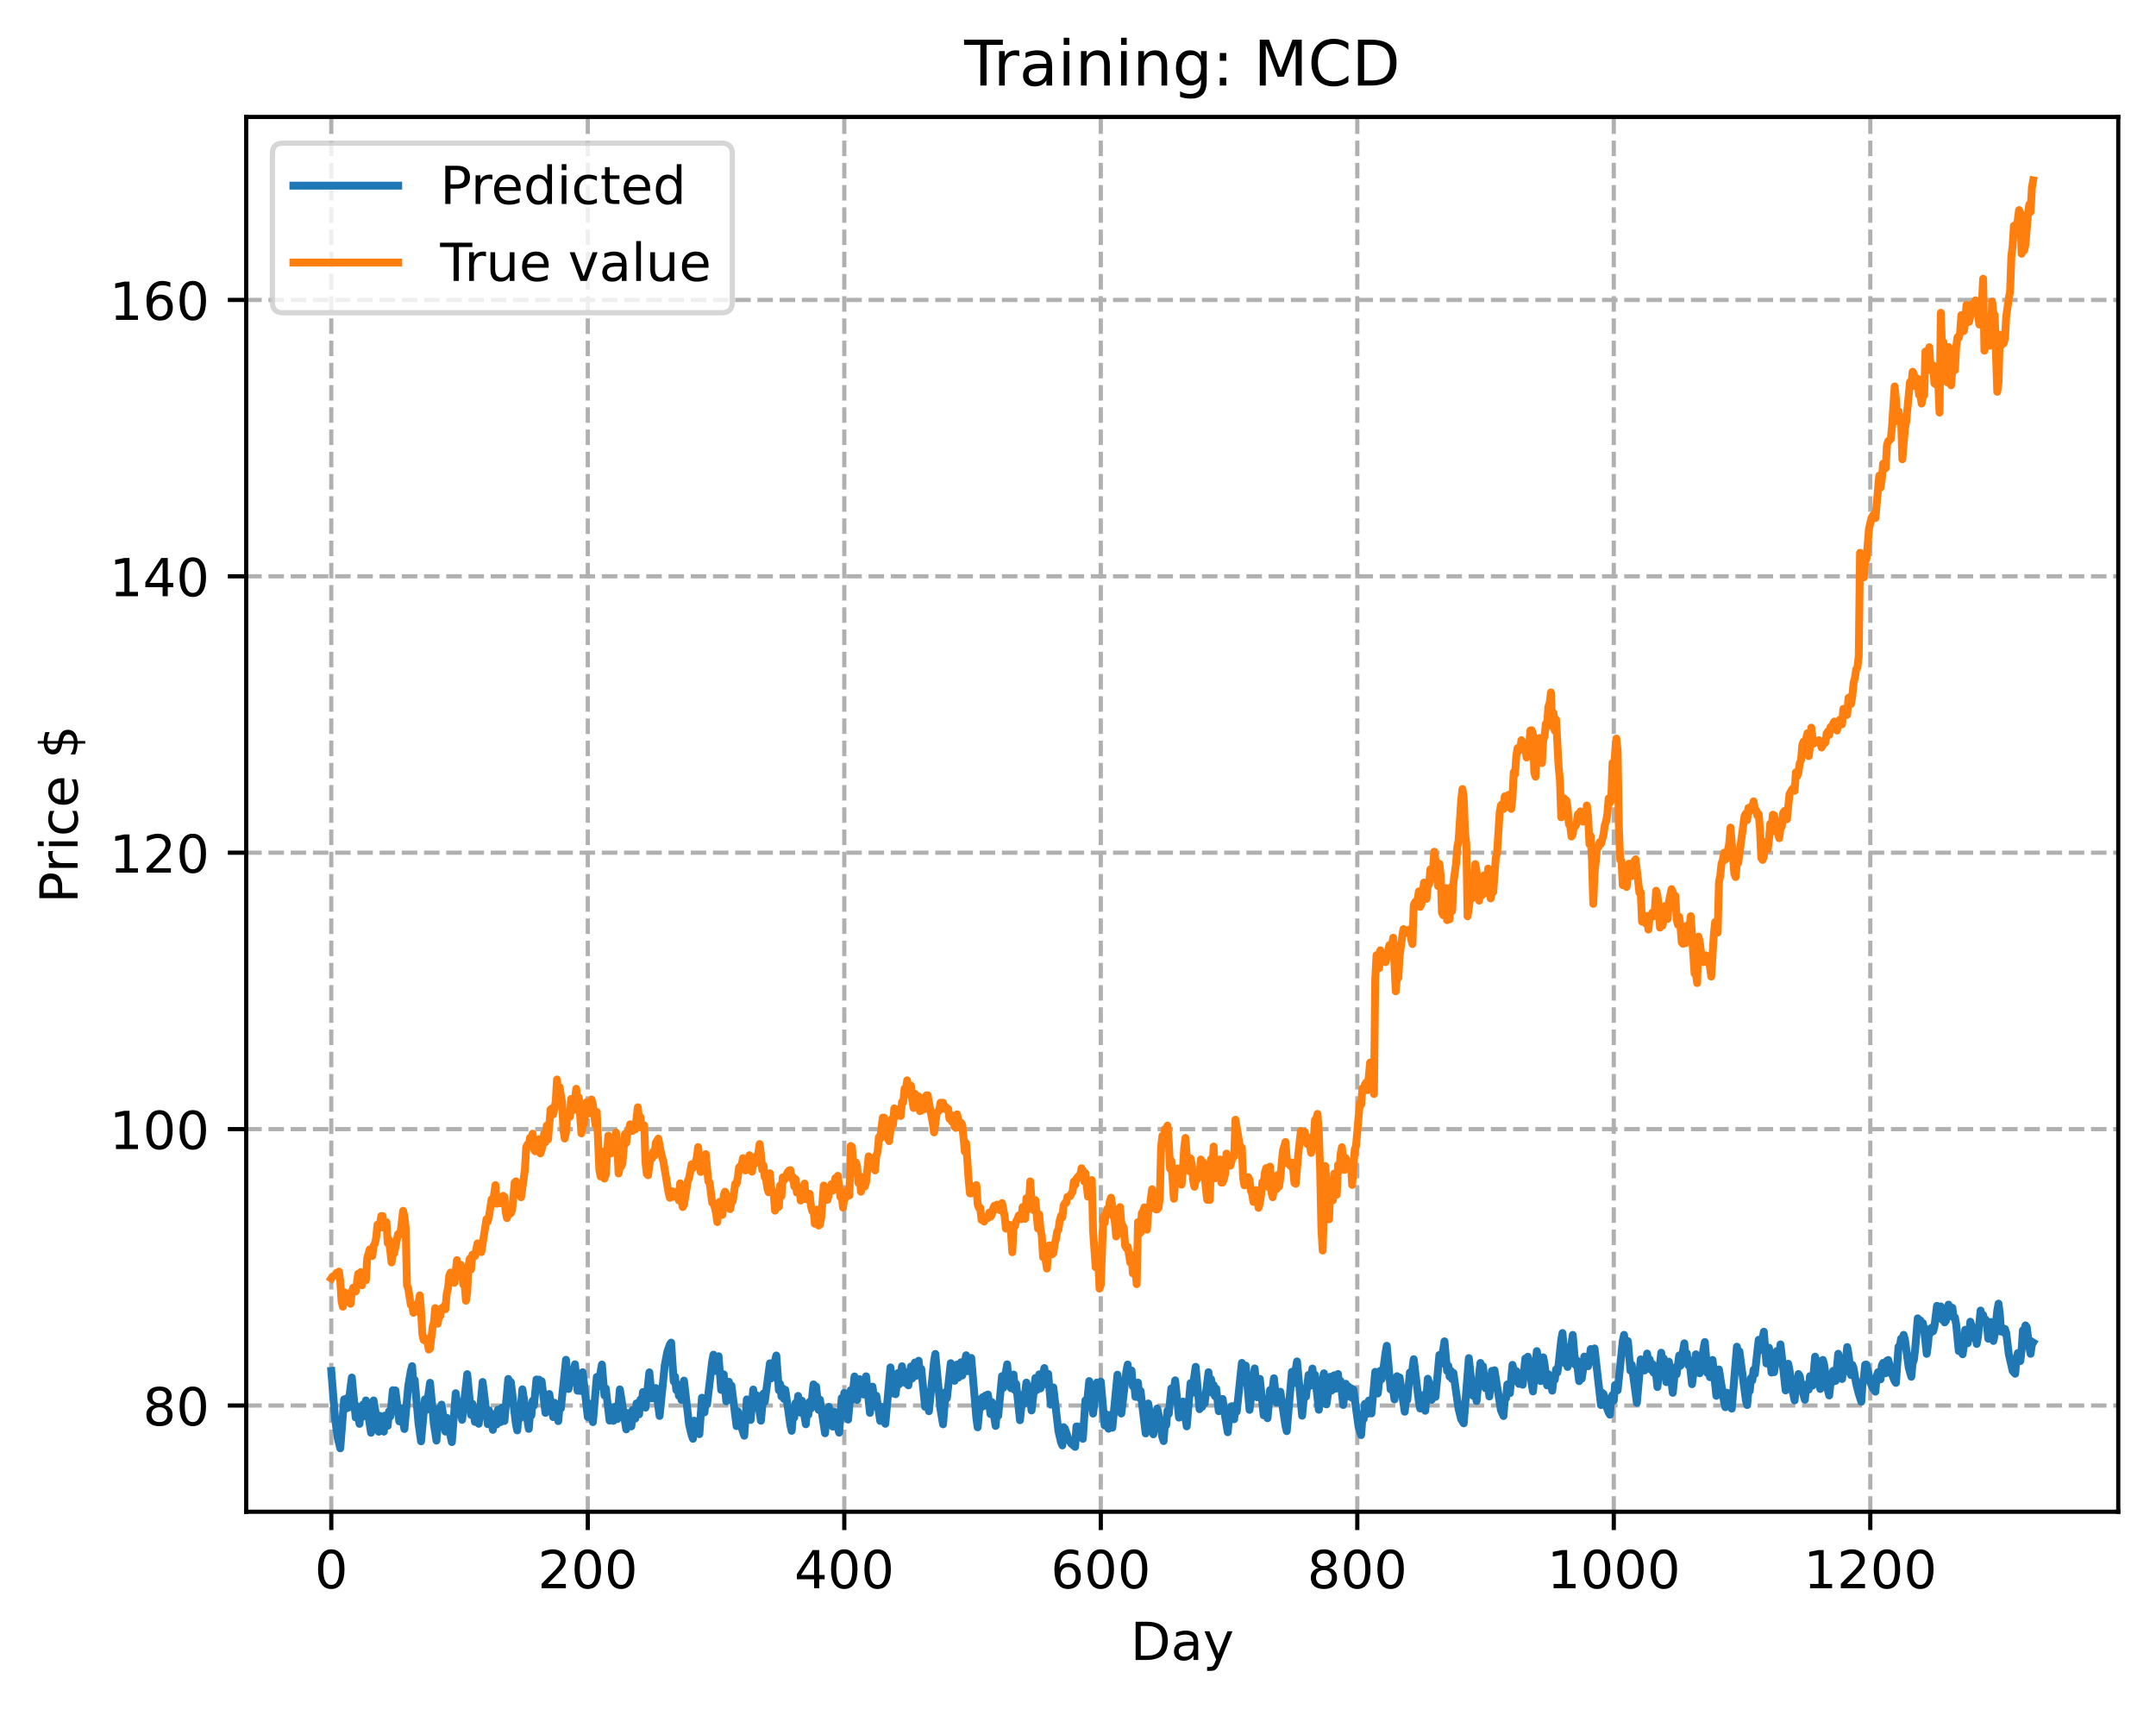 <?xml version="1.0" encoding="utf-8" standalone="no"?>
<!DOCTYPE svg PUBLIC "-//W3C//DTD SVG 1.1//EN"
  "http://www.w3.org/Graphics/SVG/1.1/DTD/svg11.dtd">
<!-- Created with matplotlib (https://matplotlib.org/) -->
<svg height="325.986pt" version="1.1" viewBox="0 0 411.286 325.986" width="411.286pt" xmlns="http://www.w3.org/2000/svg" xmlns:xlink="http://www.w3.org/1999/xlink">
 <defs>
  <style type="text/css">
*{stroke-linecap:butt;stroke-linejoin:round;}
  </style>
 </defs>
 <g id="figure_1">
  <g id="patch_1">
   <path d="M 0 325.986 
L 411.286 325.986 
L 411.286 0 
L 0 0 
z
" style="fill:#ffffff;"/>
  </g>
  <g id="axes_1">
   <g id="patch_2">
    <path d="M 46.966 288.43 
L 404.086 288.43 
L 404.086 22.318 
L 46.966 22.318 
z
" style="fill:#ffffff;"/>
   </g>
   <g id="matplotlib.axis_1">
    <g id="xtick_1">
     <g id="line2d_1">
      <path clip-path="url(#p3a032d214a)" d="M 63.198 288.43 
L 63.198 22.318 
" style="fill:none;stroke:#b0b0b0;stroke-dasharray:2.96,1.28;stroke-dashoffset:0;stroke-width:0.8;"/>
     </g>
     <g id="line2d_2">
      <defs>
       <path d="M 0 0 
L 0 3.5 
" id="m0e0769ba44" style="stroke:#000000;stroke-width:0.8;"/>
      </defs>
      <g>
       <use style="stroke:#000000;stroke-width:0.8;" x="63.198" xlink:href="#m0e0769ba44" y="288.43"/>
      </g>
     </g>
     <g id="text_1">
      <!-- 0 -->
      <defs>
       <path d="M 31.781 66.406 
Q 24.172 66.406 20.328 58.906 
Q 16.5 51.422 16.5 36.375 
Q 16.5 21.391 20.328 13.891 
Q 24.172 6.391 31.781 6.391 
Q 39.453 6.391 43.281 13.891 
Q 47.125 21.391 47.125 36.375 
Q 47.125 51.422 43.281 58.906 
Q 39.453 66.406 31.781 66.406 
z
M 31.781 74.219 
Q 44.047 74.219 50.516 64.516 
Q 56.984 54.828 56.984 36.375 
Q 56.984 17.969 50.516 8.266 
Q 44.047 -1.422 31.781 -1.422 
Q 19.531 -1.422 13.062 8.266 
Q 6.594 17.969 6.594 36.375 
Q 6.594 54.828 13.062 64.516 
Q 19.531 74.219 31.781 74.219 
z
" id="DejaVuSans-48"/>
      </defs>
      <g transform="translate(60.017 303.029)scale(0.1 -0.1)">
       <use xlink:href="#DejaVuSans-48"/>
      </g>
     </g>
    </g>
    <g id="xtick_2">
     <g id="line2d_3">
      <path clip-path="url(#p3a032d214a)" d="M 112.129 288.43 
L 112.129 22.318 
" style="fill:none;stroke:#b0b0b0;stroke-dasharray:2.96,1.28;stroke-dashoffset:0;stroke-width:0.8;"/>
     </g>
     <g id="line2d_4">
      <g>
       <use style="stroke:#000000;stroke-width:0.8;" x="112.129" xlink:href="#m0e0769ba44" y="288.43"/>
      </g>
     </g>
     <g id="text_2">
      <!-- 200 -->
      <defs>
       <path d="M 19.188 8.297 
L 53.609 8.297 
L 53.609 0 
L 7.328 0 
L 7.328 8.297 
Q 12.938 14.109 22.625 23.891 
Q 32.328 33.688 34.812 36.531 
Q 39.547 41.844 41.422 45.531 
Q 43.312 49.219 43.312 52.781 
Q 43.312 58.594 39.234 62.25 
Q 35.156 65.922 28.609 65.922 
Q 23.969 65.922 18.812 64.312 
Q 13.672 62.703 7.812 59.422 
L 7.812 69.391 
Q 13.766 71.781 18.938 73 
Q 24.125 74.219 28.422 74.219 
Q 39.75 74.219 46.484 68.547 
Q 53.219 62.891 53.219 53.422 
Q 53.219 48.922 51.531 44.891 
Q 49.859 40.875 45.406 35.406 
Q 44.188 33.984 37.641 27.219 
Q 31.109 20.453 19.188 8.297 
z
" id="DejaVuSans-50"/>
      </defs>
      <g transform="translate(102.585 303.029)scale(0.1 -0.1)">
       <use xlink:href="#DejaVuSans-50"/>
       <use x="63.623" xlink:href="#DejaVuSans-48"/>
       <use x="127.246" xlink:href="#DejaVuSans-48"/>
      </g>
     </g>
    </g>
    <g id="xtick_3">
     <g id="line2d_5">
      <path clip-path="url(#p3a032d214a)" d="M 161.06 288.43 
L 161.06 22.318 
" style="fill:none;stroke:#b0b0b0;stroke-dasharray:2.96,1.28;stroke-dashoffset:0;stroke-width:0.8;"/>
     </g>
     <g id="line2d_6">
      <g>
       <use style="stroke:#000000;stroke-width:0.8;" x="161.06" xlink:href="#m0e0769ba44" y="288.43"/>
      </g>
     </g>
     <g id="text_3">
      <!-- 400 -->
      <defs>
       <path d="M 37.797 64.312 
L 12.891 25.391 
L 37.797 25.391 
z
M 35.203 72.906 
L 47.609 72.906 
L 47.609 25.391 
L 58.016 25.391 
L 58.016 17.188 
L 47.609 17.188 
L 47.609 0 
L 37.797 0 
L 37.797 17.188 
L 4.891 17.188 
L 4.891 26.703 
z
" id="DejaVuSans-52"/>
      </defs>
      <g transform="translate(151.516 303.029)scale(0.1 -0.1)">
       <use xlink:href="#DejaVuSans-52"/>
       <use x="63.623" xlink:href="#DejaVuSans-48"/>
       <use x="127.246" xlink:href="#DejaVuSans-48"/>
      </g>
     </g>
    </g>
    <g id="xtick_4">
     <g id="line2d_7">
      <path clip-path="url(#p3a032d214a)" d="M 209.99 288.43 
L 209.99 22.318 
" style="fill:none;stroke:#b0b0b0;stroke-dasharray:2.96,1.28;stroke-dashoffset:0;stroke-width:0.8;"/>
     </g>
     <g id="line2d_8">
      <g>
       <use style="stroke:#000000;stroke-width:0.8;" x="209.99" xlink:href="#m0e0769ba44" y="288.43"/>
      </g>
     </g>
     <g id="text_4">
      <!-- 600 -->
      <defs>
       <path d="M 33.016 40.375 
Q 26.375 40.375 22.484 35.828 
Q 18.609 31.297 18.609 23.391 
Q 18.609 15.531 22.484 10.953 
Q 26.375 6.391 33.016 6.391 
Q 39.656 6.391 43.531 10.953 
Q 47.406 15.531 47.406 23.391 
Q 47.406 31.297 43.531 35.828 
Q 39.656 40.375 33.016 40.375 
z
M 52.594 71.297 
L 52.594 62.312 
Q 48.875 64.062 45.094 64.984 
Q 41.312 65.922 37.594 65.922 
Q 27.828 65.922 22.672 59.328 
Q 17.531 52.734 16.797 39.406 
Q 19.672 43.656 24.016 45.922 
Q 28.375 48.188 33.594 48.188 
Q 44.578 48.188 50.953 41.516 
Q 57.328 34.859 57.328 23.391 
Q 57.328 12.156 50.688 5.359 
Q 44.047 -1.422 33.016 -1.422 
Q 20.359 -1.422 13.672 8.266 
Q 6.984 17.969 6.984 36.375 
Q 6.984 53.656 15.188 63.938 
Q 23.391 74.219 37.203 74.219 
Q 40.922 74.219 44.703 73.484 
Q 48.484 72.75 52.594 71.297 
z
" id="DejaVuSans-54"/>
      </defs>
      <g transform="translate(200.446 303.029)scale(0.1 -0.1)">
       <use xlink:href="#DejaVuSans-54"/>
       <use x="63.623" xlink:href="#DejaVuSans-48"/>
       <use x="127.246" xlink:href="#DejaVuSans-48"/>
      </g>
     </g>
    </g>
    <g id="xtick_5">
     <g id="line2d_9">
      <path clip-path="url(#p3a032d214a)" d="M 258.921 288.43 
L 258.921 22.318 
" style="fill:none;stroke:#b0b0b0;stroke-dasharray:2.96,1.28;stroke-dashoffset:0;stroke-width:0.8;"/>
     </g>
     <g id="line2d_10">
      <g>
       <use style="stroke:#000000;stroke-width:0.8;" x="258.921" xlink:href="#m0e0769ba44" y="288.43"/>
      </g>
     </g>
     <g id="text_5">
      <!-- 800 -->
      <defs>
       <path d="M 31.781 34.625 
Q 24.75 34.625 20.719 30.859 
Q 16.703 27.094 16.703 20.516 
Q 16.703 13.922 20.719 10.156 
Q 24.75 6.391 31.781 6.391 
Q 38.812 6.391 42.859 10.172 
Q 46.922 13.969 46.922 20.516 
Q 46.922 27.094 42.891 30.859 
Q 38.875 34.625 31.781 34.625 
z
M 21.922 38.812 
Q 15.578 40.375 12.031 44.719 
Q 8.5 49.078 8.5 55.328 
Q 8.5 64.062 14.719 69.141 
Q 20.953 74.219 31.781 74.219 
Q 42.672 74.219 48.875 69.141 
Q 55.078 64.062 55.078 55.328 
Q 55.078 49.078 51.531 44.719 
Q 48 40.375 41.703 38.812 
Q 48.828 37.156 52.797 32.312 
Q 56.781 27.484 56.781 20.516 
Q 56.781 9.906 50.312 4.234 
Q 43.844 -1.422 31.781 -1.422 
Q 19.734 -1.422 13.25 4.234 
Q 6.781 9.906 6.781 20.516 
Q 6.781 27.484 10.781 32.312 
Q 14.797 37.156 21.922 38.812 
z
M 18.312 54.391 
Q 18.312 48.734 21.844 45.562 
Q 25.391 42.391 31.781 42.391 
Q 38.141 42.391 41.719 45.562 
Q 45.312 48.734 45.312 54.391 
Q 45.312 60.062 41.719 63.234 
Q 38.141 66.406 31.781 66.406 
Q 25.391 66.406 21.844 63.234 
Q 18.312 60.062 18.312 54.391 
z
" id="DejaVuSans-56"/>
      </defs>
      <g transform="translate(249.377 303.029)scale(0.1 -0.1)">
       <use xlink:href="#DejaVuSans-56"/>
       <use x="63.623" xlink:href="#DejaVuSans-48"/>
       <use x="127.246" xlink:href="#DejaVuSans-48"/>
      </g>
     </g>
    </g>
    <g id="xtick_6">
     <g id="line2d_11">
      <path clip-path="url(#p3a032d214a)" d="M 307.851 288.43 
L 307.851 22.318 
" style="fill:none;stroke:#b0b0b0;stroke-dasharray:2.96,1.28;stroke-dashoffset:0;stroke-width:0.8;"/>
     </g>
     <g id="line2d_12">
      <g>
       <use style="stroke:#000000;stroke-width:0.8;" x="307.851" xlink:href="#m0e0769ba44" y="288.43"/>
      </g>
     </g>
     <g id="text_6">
      <!-- 1000 -->
      <defs>
       <path d="M 12.406 8.297 
L 28.516 8.297 
L 28.516 63.922 
L 10.984 60.406 
L 10.984 69.391 
L 28.422 72.906 
L 38.281 72.906 
L 38.281 8.297 
L 54.391 8.297 
L 54.391 0 
L 12.406 0 
z
" id="DejaVuSans-49"/>
      </defs>
      <g transform="translate(295.126 303.029)scale(0.1 -0.1)">
       <use xlink:href="#DejaVuSans-49"/>
       <use x="63.623" xlink:href="#DejaVuSans-48"/>
       <use x="127.246" xlink:href="#DejaVuSans-48"/>
       <use x="190.869" xlink:href="#DejaVuSans-48"/>
      </g>
     </g>
    </g>
    <g id="xtick_7">
     <g id="line2d_13">
      <path clip-path="url(#p3a032d214a)" d="M 356.782 288.43 
L 356.782 22.318 
" style="fill:none;stroke:#b0b0b0;stroke-dasharray:2.96,1.28;stroke-dashoffset:0;stroke-width:0.8;"/>
     </g>
     <g id="line2d_14">
      <g>
       <use style="stroke:#000000;stroke-width:0.8;" x="356.782" xlink:href="#m0e0769ba44" y="288.43"/>
      </g>
     </g>
     <g id="text_7">
      <!-- 1200 -->
      <g transform="translate(344.057 303.029)scale(0.1 -0.1)">
       <use xlink:href="#DejaVuSans-49"/>
       <use x="63.623" xlink:href="#DejaVuSans-50"/>
       <use x="127.246" xlink:href="#DejaVuSans-48"/>
       <use x="190.869" xlink:href="#DejaVuSans-48"/>
      </g>
     </g>
    </g>
    <g id="text_8">
     <!-- Day -->
     <defs>
      <path d="M 19.672 64.797 
L 19.672 8.109 
L 31.594 8.109 
Q 46.688 8.109 53.688 14.938 
Q 60.688 21.781 60.688 36.531 
Q 60.688 51.172 53.688 57.984 
Q 46.688 64.797 31.594 64.797 
z
M 9.812 72.906 
L 30.078 72.906 
Q 51.266 72.906 61.172 64.094 
Q 71.094 55.281 71.094 36.531 
Q 71.094 17.672 61.125 8.828 
Q 51.172 0 30.078 0 
L 9.812 0 
z
" id="DejaVuSans-68"/>
      <path d="M 34.281 27.484 
Q 23.391 27.484 19.188 25 
Q 14.984 22.516 14.984 16.5 
Q 14.984 11.719 18.141 8.906 
Q 21.297 6.109 26.703 6.109 
Q 34.188 6.109 38.703 11.406 
Q 43.219 16.703 43.219 25.484 
L 43.219 27.484 
z
M 52.203 31.203 
L 52.203 0 
L 43.219 0 
L 43.219 8.297 
Q 40.141 3.328 35.547 0.953 
Q 30.953 -1.422 24.312 -1.422 
Q 15.922 -1.422 10.953 3.297 
Q 6 8.016 6 15.922 
Q 6 25.141 12.172 29.828 
Q 18.359 34.516 30.609 34.516 
L 43.219 34.516 
L 43.219 35.406 
Q 43.219 41.609 39.141 45 
Q 35.062 48.391 27.688 48.391 
Q 23 48.391 18.547 47.266 
Q 14.109 46.141 10.016 43.891 
L 10.016 52.203 
Q 14.938 54.109 19.578 55.047 
Q 24.219 56 28.609 56 
Q 40.484 56 46.344 49.844 
Q 52.203 43.703 52.203 31.203 
z
" id="DejaVuSans-97"/>
      <path d="M 32.172 -5.078 
Q 28.375 -14.844 24.75 -17.812 
Q 21.141 -20.797 15.094 -20.797 
L 7.906 -20.797 
L 7.906 -13.281 
L 13.188 -13.281 
Q 16.891 -13.281 18.938 -11.516 
Q 21 -9.766 23.484 -3.219 
L 25.094 0.875 
L 2.984 54.688 
L 12.5 54.688 
L 29.594 11.922 
L 46.688 54.688 
L 56.203 54.688 
z
" id="DejaVuSans-121"/>
     </defs>
     <g transform="translate(215.652 316.707)scale(0.1 -0.1)">
      <use xlink:href="#DejaVuSans-68"/>
      <use x="77.002" xlink:href="#DejaVuSans-97"/>
      <use x="138.281" xlink:href="#DejaVuSans-121"/>
     </g>
    </g>
   </g>
   <g id="matplotlib.axis_2">
    <g id="ytick_1">
     <g id="line2d_15">
      <path clip-path="url(#p3a032d214a)" d="M 46.966 268.163 
L 404.086 268.163 
" style="fill:none;stroke:#b0b0b0;stroke-dasharray:2.96,1.28;stroke-dashoffset:0;stroke-width:0.8;"/>
     </g>
     <g id="line2d_16">
      <defs>
       <path d="M 0 0 
L -3.5 0 
" id="mc1dfa912b1" style="stroke:#000000;stroke-width:0.8;"/>
      </defs>
      <g>
       <use style="stroke:#000000;stroke-width:0.8;" x="46.966" xlink:href="#mc1dfa912b1" y="268.163"/>
      </g>
     </g>
     <g id="text_9">
      <!-- 80 -->
      <g transform="translate(27.241 271.962)scale(0.1 -0.1)">
       <use xlink:href="#DejaVuSans-56"/>
       <use x="63.623" xlink:href="#DejaVuSans-48"/>
      </g>
     </g>
    </g>
    <g id="ytick_2">
     <g id="line2d_17">
      <path clip-path="url(#p3a032d214a)" d="M 46.966 215.428 
L 404.086 215.428 
" style="fill:none;stroke:#b0b0b0;stroke-dasharray:2.96,1.28;stroke-dashoffset:0;stroke-width:0.8;"/>
     </g>
     <g id="line2d_18">
      <g>
       <use style="stroke:#000000;stroke-width:0.8;" x="46.966" xlink:href="#mc1dfa912b1" y="215.428"/>
      </g>
     </g>
     <g id="text_10">
      <!-- 100 -->
      <g transform="translate(20.878 219.227)scale(0.1 -0.1)">
       <use xlink:href="#DejaVuSans-49"/>
       <use x="63.623" xlink:href="#DejaVuSans-48"/>
       <use x="127.246" xlink:href="#DejaVuSans-48"/>
      </g>
     </g>
    </g>
    <g id="ytick_3">
     <g id="line2d_19">
      <path clip-path="url(#p3a032d214a)" d="M 46.966 162.692 
L 404.086 162.692 
" style="fill:none;stroke:#b0b0b0;stroke-dasharray:2.96,1.28;stroke-dashoffset:0;stroke-width:0.8;"/>
     </g>
     <g id="line2d_20">
      <g>
       <use style="stroke:#000000;stroke-width:0.8;" x="46.966" xlink:href="#mc1dfa912b1" y="162.692"/>
      </g>
     </g>
     <g id="text_11">
      <!-- 120 -->
      <g transform="translate(20.878 166.492)scale(0.1 -0.1)">
       <use xlink:href="#DejaVuSans-49"/>
       <use x="63.623" xlink:href="#DejaVuSans-50"/>
       <use x="127.246" xlink:href="#DejaVuSans-48"/>
      </g>
     </g>
    </g>
    <g id="ytick_4">
     <g id="line2d_21">
      <path clip-path="url(#p3a032d214a)" d="M 46.966 109.957 
L 404.086 109.957 
" style="fill:none;stroke:#b0b0b0;stroke-dasharray:2.96,1.28;stroke-dashoffset:0;stroke-width:0.8;"/>
     </g>
     <g id="line2d_22">
      <g>
       <use style="stroke:#000000;stroke-width:0.8;" x="46.966" xlink:href="#mc1dfa912b1" y="109.957"/>
      </g>
     </g>
     <g id="text_12">
      <!-- 140 -->
      <g transform="translate(20.878 113.756)scale(0.1 -0.1)">
       <use xlink:href="#DejaVuSans-49"/>
       <use x="63.623" xlink:href="#DejaVuSans-52"/>
       <use x="127.246" xlink:href="#DejaVuSans-48"/>
      </g>
     </g>
    </g>
    <g id="ytick_5">
     <g id="line2d_23">
      <path clip-path="url(#p3a032d214a)" d="M 46.966 57.222 
L 404.086 57.222 
" style="fill:none;stroke:#b0b0b0;stroke-dasharray:2.96,1.28;stroke-dashoffset:0;stroke-width:0.8;"/>
     </g>
     <g id="line2d_24">
      <g>
       <use style="stroke:#000000;stroke-width:0.8;" x="46.966" xlink:href="#mc1dfa912b1" y="57.222"/>
      </g>
     </g>
     <g id="text_13">
      <!-- 160 -->
      <g transform="translate(20.878 61.021)scale(0.1 -0.1)">
       <use xlink:href="#DejaVuSans-49"/>
       <use x="63.623" xlink:href="#DejaVuSans-54"/>
       <use x="127.246" xlink:href="#DejaVuSans-48"/>
      </g>
     </g>
    </g>
    <g id="text_14">
     <!-- Price $ -->
     <defs>
      <path d="M 19.672 64.797 
L 19.672 37.406 
L 32.078 37.406 
Q 38.969 37.406 42.719 40.969 
Q 46.484 44.531 46.484 51.125 
Q 46.484 57.672 42.719 61.234 
Q 38.969 64.797 32.078 64.797 
z
M 9.812 72.906 
L 32.078 72.906 
Q 44.344 72.906 50.609 67.359 
Q 56.891 61.812 56.891 51.125 
Q 56.891 40.328 50.609 34.812 
Q 44.344 29.297 32.078 29.297 
L 19.672 29.297 
L 19.672 0 
L 9.812 0 
z
" id="DejaVuSans-80"/>
      <path d="M 41.109 46.297 
Q 39.594 47.172 37.812 47.578 
Q 36.031 48 33.891 48 
Q 26.266 48 22.188 43.047 
Q 18.109 38.094 18.109 28.812 
L 18.109 0 
L 9.078 0 
L 9.078 54.688 
L 18.109 54.688 
L 18.109 46.188 
Q 20.953 51.172 25.484 53.578 
Q 30.031 56 36.531 56 
Q 37.453 56 38.578 55.875 
Q 39.703 55.766 41.062 55.516 
z
" id="DejaVuSans-114"/>
      <path d="M 9.422 54.688 
L 18.406 54.688 
L 18.406 0 
L 9.422 0 
z
M 9.422 75.984 
L 18.406 75.984 
L 18.406 64.594 
L 9.422 64.594 
z
" id="DejaVuSans-105"/>
      <path d="M 48.781 52.594 
L 48.781 44.188 
Q 44.969 46.297 41.141 47.344 
Q 37.312 48.391 33.406 48.391 
Q 24.656 48.391 19.812 42.844 
Q 14.984 37.312 14.984 27.297 
Q 14.984 17.281 19.812 11.734 
Q 24.656 6.203 33.406 6.203 
Q 37.312 6.203 41.141 7.25 
Q 44.969 8.297 48.781 10.406 
L 48.781 2.094 
Q 45.016 0.344 40.984 -0.531 
Q 36.969 -1.422 32.422 -1.422 
Q 20.062 -1.422 12.781 6.344 
Q 5.516 14.109 5.516 27.297 
Q 5.516 40.672 12.859 48.328 
Q 20.219 56 33.016 56 
Q 37.156 56 41.109 55.141 
Q 45.062 54.297 48.781 52.594 
z
" id="DejaVuSans-99"/>
      <path d="M 56.203 29.594 
L 56.203 25.203 
L 14.891 25.203 
Q 15.484 15.922 20.484 11.062 
Q 25.484 6.203 34.422 6.203 
Q 39.594 6.203 44.453 7.469 
Q 49.312 8.734 54.109 11.281 
L 54.109 2.781 
Q 49.266 0.734 44.188 -0.344 
Q 39.109 -1.422 33.891 -1.422 
Q 20.797 -1.422 13.156 6.188 
Q 5.516 13.812 5.516 26.812 
Q 5.516 40.234 12.766 48.109 
Q 20.016 56 32.328 56 
Q 43.359 56 49.781 48.891 
Q 56.203 41.797 56.203 29.594 
z
M 47.219 32.234 
Q 47.125 39.594 43.094 43.984 
Q 39.062 48.391 32.422 48.391 
Q 24.906 48.391 20.391 44.141 
Q 15.875 39.891 15.188 32.172 
z
" id="DejaVuSans-101"/>
      <path id="DejaVuSans-32"/>
      <path d="M 33.797 -14.703 
L 28.906 -14.703 
L 28.859 0 
Q 23.734 0.094 18.609 1.188 
Q 13.484 2.297 8.297 4.5 
L 8.297 13.281 
Q 13.281 10.156 18.375 8.562 
Q 23.484 6.984 28.906 6.938 
L 28.906 29.203 
Q 18.109 30.953 13.203 35.156 
Q 8.297 39.359 8.297 46.688 
Q 8.297 54.641 13.625 59.219 
Q 18.953 63.812 28.906 64.5 
L 28.906 75.984 
L 33.797 75.984 
L 33.797 64.656 
Q 38.328 64.453 42.578 63.688 
Q 46.828 62.938 50.875 61.625 
L 50.875 53.078 
Q 46.828 55.125 42.547 56.25 
Q 38.281 57.375 33.797 57.562 
L 33.797 36.719 
Q 44.875 35.016 50.094 30.609 
Q 55.328 26.219 55.328 18.609 
Q 55.328 10.359 49.781 5.594 
Q 44.234 0.828 33.797 0.094 
z
M 28.906 37.594 
L 28.906 57.625 
Q 23.25 56.984 20.266 54.391 
Q 17.281 51.812 17.281 47.516 
Q 17.281 43.312 20.031 40.969 
Q 22.797 38.625 28.906 37.594 
z
M 33.797 28.219 
L 33.797 7.078 
Q 39.984 7.906 43.141 10.594 
Q 46.297 13.281 46.297 17.672 
Q 46.297 21.969 43.281 24.5 
Q 40.281 27.047 33.797 28.219 
z
" id="DejaVuSans-36"/>
     </defs>
     <g transform="translate(14.798 172.342)rotate(-90)scale(0.1 -0.1)">
      <use xlink:href="#DejaVuSans-80"/>
      <use x="58.553" xlink:href="#DejaVuSans-114"/>
      <use x="99.666" xlink:href="#DejaVuSans-105"/>
      <use x="127.449" xlink:href="#DejaVuSans-99"/>
      <use x="182.43" xlink:href="#DejaVuSans-101"/>
      <use x="243.953" xlink:href="#DejaVuSans-32"/>
      <use x="275.74" xlink:href="#DejaVuSans-36"/>
     </g>
    </g>
   </g>
   <g id="line2d_25">
    <path clip-path="url(#p3a032d214a)" d="M 63.198 261.567 
L 63.932 270.764 
L 64.422 274.327 
L 64.911 276.334 
L 65.645 266.986 
L 65.89 268.801 
L 66.134 266.79 
L 66.379 268.603 
L 67.113 262.822 
L 67.847 270.458 
L 68.091 268.283 
L 68.581 271.667 
L 68.825 269.075 
L 69.07 270.364 
L 69.315 267.916 
L 69.559 269.441 
L 69.804 267.19 
L 70.783 273.364 
L 71.272 267.194 
L 72.251 273.166 
L 72.495 270.129 
L 72.74 270.85 
L 73.229 273.145 
L 73.474 270.073 
L 73.718 270.793 
L 73.963 272.041 
L 74.208 269.265 
L 74.452 270.256 
L 74.942 265.232 
L 75.186 267.127 
L 75.431 265.279 
L 76.165 271.181 
L 76.41 268.674 
L 77.144 272.642 
L 77.878 264.42 
L 78.367 261.579 
L 78.611 260.647 
L 78.856 263.935 
L 79.101 263.28 
L 79.835 271.605 
L 80.324 275.002 
L 81.058 266.983 
L 81.303 269.019 
L 82.037 263.825 
L 82.771 271.722 
L 83.26 274.858 
L 83.749 268.736 
L 83.994 270.253 
L 84.239 267.99 
L 84.972 273.143 
L 85.217 270.486 
L 86.196 275.147 
L 86.93 265.816 
L 87.419 269.712 
L 87.664 267.452 
L 88.153 270.896 
L 89.132 262.177 
L 89.866 269.956 
L 90.11 267.813 
L 90.599 271.298 
L 90.844 268.842 
L 91.333 271.652 
L 92.067 263.674 
L 93.046 271.725 
L 93.291 269.088 
L 93.535 270.106 
L 94.025 272.808 
L 94.269 269.795 
L 94.514 270.523 
L 94.759 271.774 
L 95.003 268.948 
L 95.248 269.875 
L 95.493 271.338 
L 95.737 268.599 
L 96.227 271.118 
L 96.96 263.09 
L 97.205 265.266 
L 97.45 263.686 
L 98.428 271.785 
L 98.673 272.91 
L 98.918 269.997 
L 99.162 270.67 
L 99.652 265.07 
L 100.875 272.626 
L 101.12 269.507 
L 101.364 270.057 
L 101.609 267.262 
L 101.854 268.199 
L 102.343 263.193 
L 102.587 264.977 
L 102.832 263.235 
L 103.077 265.194 
L 103.321 263.52 
L 104.055 269.573 
L 104.3 267.119 
L 104.545 268.276 
L 104.789 265.962 
L 105.523 270.372 
L 105.768 267.633 
L 106.013 268.443 
L 106.502 271.144 
L 106.747 268.166 
L 106.991 268.736 
L 107.97 259.438 
L 108.459 265.014 
L 108.948 261.394 
L 109.193 263.663 
L 109.682 260.299 
L 110.172 265.346 
L 110.416 263.624 
L 110.661 265.383 
L 111.15 261.806 
L 112.129 270.362 
L 112.374 267.776 
L 112.618 268.692 
L 113.108 271.339 
L 113.842 262.712 
L 114.086 264.571 
L 114.82 260.349 
L 115.309 266.25 
L 115.554 264.898 
L 116.288 271.04 
L 116.533 268.535 
L 116.777 269.51 
L 117.022 271.085 
L 117.267 268.408 
L 117.511 269.311 
L 117.756 270.75 
L 118.245 265.093 
L 119.469 272.715 
L 119.713 269.598 
L 119.958 270.094 
L 120.447 272.148 
L 120.692 269.004 
L 120.936 269.489 
L 121.181 270.671 
L 121.426 267.757 
L 121.67 268.497 
L 121.915 269.854 
L 122.16 267.051 
L 122.404 267.977 
L 122.649 265.592 
L 122.894 266.798 
L 123.138 268.573 
L 123.872 261.835 
L 124.362 266.801 
L 124.606 264.978 
L 124.851 266.678 
L 125.096 264.827 
L 125.83 270.154 
L 126.808 260.497 
L 127.297 257.901 
L 127.787 256.538 
L 128.031 256.163 
L 128.521 263.569 
L 128.765 262.645 
L 129.01 265.206 
L 129.255 264.112 
L 129.499 266.316 
L 129.744 264.985 
L 129.989 267.087 
L 130.478 263.411 
L 131.457 271.818 
L 131.946 273.83 
L 132.191 274.52 
L 132.435 271.064 
L 132.68 271.298 
L 133.414 273.636 
L 133.903 266.674 
L 134.148 267.732 
L 134.392 269.48 
L 134.637 266.893 
L 134.882 267.977 
L 135.86 259.696 
L 136.105 258.465 
L 136.35 261.573 
L 136.594 260.814 
L 137.084 258.764 
L 137.573 265.194 
L 138.062 262.208 
L 138.551 267.372 
L 139.041 263.626 
L 139.285 265.813 
L 139.53 264.336 
L 140.509 272.1 
L 140.753 269.271 
L 140.998 270.081 
L 141.487 272.426 
L 141.977 273.932 
L 142.466 266.992 
L 142.711 268.017 
L 143.2 270.923 
L 143.689 265.12 
L 144.178 268.543 
L 144.423 266.245 
L 144.912 269.454 
L 145.157 271.074 
L 145.646 265.877 
L 145.891 267.433 
L 146.87 260.108 
L 147.114 262.992 
L 147.604 260.563 
L 148.093 258.621 
L 148.582 265.261 
L 148.827 264.058 
L 149.072 266.425 
L 149.316 264.895 
L 149.561 266.916 
L 149.806 265.171 
L 150.784 271.983 
L 151.029 272.996 
L 151.273 269.864 
L 151.518 270.456 
L 151.763 267.688 
L 152.007 268.732 
L 152.252 266.333 
L 152.741 269.544 
L 152.986 267.242 
L 153.72 271.74 
L 153.965 268.999 
L 154.209 269.92 
L 154.454 267.448 
L 154.699 268.75 
L 155.188 264.134 
L 155.433 266.063 
L 155.677 264.52 
L 156.166 268.999 
L 156.411 267.034 
L 157.39 273.462 
L 157.634 270.465 
L 157.879 271.11 
L 158.124 268.42 
L 158.613 270.97 
L 158.858 272.188 
L 159.102 269.316 
L 159.347 270.085 
L 159.836 272.48 
L 160.081 273.347 
L 160.57 266.724 
L 160.815 267.953 
L 161.06 265.76 
L 161.794 270.843 
L 162.283 265.248 
L 162.527 267.138 
L 163.017 262.619 
L 163.506 267.106 
L 163.995 263.142 
L 164.24 265.356 
L 164.485 264.011 
L 164.729 266.062 
L 165.219 262.589 
L 165.953 269.569 
L 166.442 264.559 
L 166.931 268.354 
L 167.176 266.29 
L 167.91 271.102 
L 168.154 268.401 
L 168.399 269.182 
L 168.888 271.653 
L 169.867 260.886 
L 170.356 265.851 
L 170.601 264.189 
L 170.846 266.011 
L 171.335 261.944 
L 171.58 264.088 
L 172.069 260.668 
L 172.314 263.079 
L 172.558 261.733 
L 172.803 263.908 
L 173.048 262.376 
L 173.292 264.319 
L 173.782 260.711 
L 174.026 262.999 
L 174.515 259.964 
L 174.76 262.501 
L 175.249 259.617 
L 175.494 262.166 
L 175.739 261.168 
L 176.473 268.414 
L 176.717 266.273 
L 177.207 269.253 
L 178.185 259.687 
L 178.43 258.323 
L 179.409 268.836 
L 179.898 271.752 
L 180.387 265.595 
L 180.632 266.792 
L 181.366 260.085 
L 181.61 262.493 
L 181.855 261.208 
L 182.1 263.452 
L 182.589 260.337 
L 182.834 262.849 
L 183.323 259.912 
L 183.568 262.436 
L 184.302 258.577 
L 184.546 261.616 
L 185.28 259.086 
L 186.259 270.591 
L 186.503 272.33 
L 186.993 266.973 
L 187.237 268.492 
L 187.482 266.558 
L 187.727 268.223 
L 187.971 266.276 
L 188.216 268.026 
L 188.461 266.06 
L 188.95 269.801 
L 189.195 267.497 
L 189.929 272.059 
L 190.173 269.233 
L 190.418 270.133 
L 191.152 262.549 
L 191.397 264.794 
L 192.13 260.302 
L 192.375 263.205 
L 192.62 262.257 
L 192.864 264.868 
L 193.354 262.256 
L 193.598 265.236 
L 193.843 264.039 
L 194.577 270.972 
L 195.066 266.1 
L 195.311 267.864 
L 195.8 263.787 
L 196.045 266.078 
L 196.29 264.506 
L 196.779 269.114 
L 197.513 262.912 
L 197.758 265.242 
L 198.247 262.212 
L 198.491 264.906 
L 199.225 261.012 
L 199.47 264.111 
L 199.715 263.324 
L 199.959 262.122 
L 200.449 267.991 
L 200.938 264.705 
L 201.917 273.079 
L 202.406 275.198 
L 202.651 275.78 
L 202.895 272.296 
L 203.14 272.553 
L 203.874 274.69 
L 204.363 275.436 
L 205.097 276.057 
L 205.342 272.159 
L 205.586 272.158 
L 206.32 274.053 
L 206.565 274.523 
L 207.054 267.174 
L 207.299 268.237 
L 207.788 263.498 
L 208.522 269.709 
L 209.256 263.781 
L 209.501 266.276 
L 209.99 263.589 
L 210.724 271.981 
L 210.969 269.817 
L 211.458 272.598 
L 211.703 269.991 
L 212.192 272.409 
L 213.171 262.279 
L 213.905 269.697 
L 214.883 261.543 
L 215.128 260.346 
L 215.373 263.41 
L 215.862 261.486 
L 216.106 264.493 
L 216.351 263.76 
L 216.596 266.509 
L 217.085 263.786 
L 217.33 266.698 
L 217.574 265.372 
L 218.553 273.492 
L 219.042 267.774 
L 220.021 273.659 
L 220.266 270.701 
L 220.51 271.378 
L 220.755 268.734 
L 221 269.795 
L 221.734 274.19 
L 221.978 274.949 
L 222.223 271.612 
L 222.467 271.933 
L 222.712 269.132 
L 222.957 269.768 
L 223.446 264.901 
L 223.691 266.755 
L 224.18 263.354 
L 224.914 270.474 
L 225.159 268.276 
L 225.403 269.653 
L 225.648 267.403 
L 226.382 272.146 
L 227.116 263.886 
L 227.361 265.809 
L 228.094 260.773 
L 228.828 268.861 
L 229.073 266.897 
L 229.318 268.429 
L 229.562 266.307 
L 229.807 267.758 
L 230.541 261.805 
L 230.786 264.354 
L 231.03 263.15 
L 231.275 265.765 
L 231.52 264.254 
L 231.764 266.396 
L 232.009 264.935 
L 232.498 269.248 
L 232.743 267.285 
L 232.988 268.748 
L 233.232 266.914 
L 233.722 270.348 
L 234.211 273.267 
L 234.455 270.339 
L 234.7 270.964 
L 234.945 268.301 
L 235.189 269.199 
L 235.434 270.782 
L 235.679 268.138 
L 235.923 269.349 
L 236.902 260.032 
L 237.147 262.623 
L 237.391 261.794 
L 237.636 260.542 
L 238.37 268.999 
L 239.349 261.087 
L 239.838 266.588 
L 240.327 263.071 
L 241.061 270.03 
L 241.306 267.75 
L 241.795 270.588 
L 242.284 265.209 
L 242.529 266.91 
L 243.018 262.957 
L 243.508 267.626 
L 243.752 265.736 
L 243.997 267.477 
L 244.242 265.54 
L 245.22 271.997 
L 245.465 273.054 
L 246.443 261.736 
L 246.688 263.953 
L 246.933 262.772 
L 247.422 259.751 
L 248.401 270.11 
L 248.89 264.921 
L 249.135 266.486 
L 249.624 262.318 
L 249.869 264.439 
L 250.358 261.109 
L 250.603 263.664 
L 250.847 262.298 
L 251.581 268.979 
L 252.315 263.191 
L 252.56 262.016 
L 253.049 267.944 
L 253.783 262.676 
L 254.028 265.316 
L 254.517 262.389 
L 254.762 264.971 
L 255.251 262.149 
L 255.496 264.84 
L 255.74 263.484 
L 256.23 268.06 
L 256.719 264.018 
L 256.964 266.003 
L 257.208 264.535 
L 257.453 266.45 
L 257.697 264.847 
L 257.942 266.713 
L 258.187 265.094 
L 259.165 272.257 
L 259.655 273.804 
L 259.899 270.536 
L 260.144 270.736 
L 260.389 267.834 
L 260.633 268.403 
L 260.878 269.741 
L 261.123 267.217 
L 261.612 269.683 
L 262.346 261.735 
L 262.835 265.872 
L 263.325 261.531 
L 263.569 263.141 
L 263.814 261.809 
L 264.303 258.139 
L 264.548 256.761 
L 265.282 265.102 
L 265.526 263.525 
L 266.016 267.007 
L 266.505 262.57 
L 266.75 264.227 
L 266.994 262.808 
L 267.973 269.356 
L 268.218 266.757 
L 268.462 267.111 
L 268.952 261.858 
L 269.196 263.073 
L 269.685 259.33 
L 270.664 267.405 
L 270.909 268.731 
L 271.153 266.182 
L 271.398 266.68 
L 271.887 269.168 
L 272.377 263.051 
L 272.621 263.783 
L 273.111 267.08 
L 273.355 264.545 
L 273.6 265.061 
L 273.845 266.527 
L 274.579 258.517 
L 274.823 260.22 
L 275.068 259.006 
L 275.557 255.92 
L 276.046 261.567 
L 276.291 260.59 
L 276.536 262.658 
L 276.78 261.542 
L 277.025 263.132 
L 277.27 261.953 
L 277.759 265.535 
L 278.248 268.836 
L 278.738 270.795 
L 279.227 271.569 
L 280.206 259.12 
L 280.94 266.267 
L 281.184 264.581 
L 281.429 265.587 
L 281.673 267.318 
L 282.163 262.319 
L 282.407 260.045 
L 282.652 261.699 
L 282.897 260.66 
L 283.386 264.882 
L 283.631 263.251 
L 283.875 264.475 
L 284.12 266.441 
L 284.609 261.55 
L 284.854 262.87 
L 285.099 261.437 
L 286.322 269.053 
L 286.811 270.168 
L 287.056 267.028 
L 287.301 266.791 
L 287.545 264.142 
L 287.79 264.35 
L 288.034 265.816 
L 288.524 260.406 
L 288.768 261.494 
L 289.013 263.464 
L 289.258 261.586 
L 289.502 262.387 
L 289.747 264.034 
L 289.992 262.047 
L 290.236 262.507 
L 290.481 264.204 
L 290.97 259.2 
L 291.215 260.172 
L 291.46 258.851 
L 291.704 260.105 
L 292.194 264.12 
L 292.438 265.485 
L 293.172 257.78 
L 293.417 259.317 
L 293.906 263.512 
L 294.151 261.697 
L 294.395 258.967 
L 294.64 260.257 
L 295.129 264.328 
L 295.374 262.192 
L 295.619 262.675 
L 296.108 265.337 
L 296.353 263.042 
L 296.597 263.24 
L 296.842 261.277 
L 297.087 261.872 
L 297.331 260.249 
L 297.821 255.682 
L 298.065 254.335 
L 298.555 260.108 
L 298.799 259.228 
L 299.044 260.815 
L 299.289 259.738 
L 300.022 254.694 
L 300.512 260.407 
L 300.756 259.508 
L 301.246 263.52 
L 301.49 261.893 
L 301.735 263.041 
L 301.98 261.386 
L 302.224 258.827 
L 302.469 260.383 
L 302.714 259.274 
L 302.958 260.665 
L 303.203 259.425 
L 303.448 257.391 
L 303.692 259.363 
L 303.937 258.757 
L 304.182 257.27 
L 305.405 268.07 
L 305.649 265.737 
L 305.894 265.941 
L 306.383 268.173 
L 306.873 269.501 
L 307.117 269.913 
L 307.362 266.594 
L 307.607 266.163 
L 307.851 267.227 
L 308.096 264.232 
L 308.341 264.162 
L 308.585 265.274 
L 309.564 255.854 
L 309.809 254.681 
L 310.053 257.349 
L 310.298 257.151 
L 310.543 255.868 
L 311.032 261.509 
L 311.277 260.381 
L 312.255 267.661 
L 312.989 259.366 
L 313.234 260.891 
L 313.478 259.698 
L 313.723 261.478 
L 313.968 260.264 
L 314.212 258.242 
L 314.457 260.349 
L 314.702 259.362 
L 314.946 261.349 
L 315.191 260.218 
L 315.436 261.911 
L 315.68 260.627 
L 315.925 262.208 
L 316.17 264.643 
L 316.904 258.095 
L 317.148 260.318 
L 317.393 259.191 
L 317.882 263.716 
L 318.127 262.197 
L 318.371 259.806 
L 319.105 265.746 
L 319.595 260.852 
L 319.839 262.213 
L 320.329 258.614 
L 320.573 260.578 
L 321.063 257.707 
L 321.307 256.295 
L 321.552 258.938 
L 321.797 258.216 
L 322.041 260.469 
L 322.286 259.499 
L 322.775 264.098 
L 323.509 258.395 
L 323.754 260.624 
L 323.998 259.775 
L 324.243 262.017 
L 324.488 260.772 
L 324.977 257.28 
L 325.222 256.048 
L 325.711 261.978 
L 325.956 260.875 
L 326.2 262.767 
L 326.445 261.474 
L 326.69 259.465 
L 327.424 266.323 
L 327.913 261.281 
L 328.892 267.457 
L 329.136 268.487 
L 329.381 265.704 
L 329.625 265.86 
L 330.115 267.971 
L 330.359 268.766 
L 331.338 256.937 
L 331.583 258.943 
L 331.827 257.832 
L 333.051 267.167 
L 333.295 268.07 
L 333.54 265.294 
L 333.785 265.397 
L 334.029 262.898 
L 334.274 263.379 
L 334.519 261.339 
L 334.763 262.16 
L 335.252 257.728 
L 335.497 255.624 
L 335.742 257.621 
L 335.986 256.788 
L 336.476 254.079 
L 336.965 260.145 
L 337.21 259.039 
L 337.454 257.131 
L 337.944 261.882 
L 338.188 260.364 
L 338.433 261.806 
L 338.678 260.192 
L 338.922 257.792 
L 339.167 259.47 
L 339.412 258.461 
L 339.656 256.5 
L 340.635 265.282 
L 341.124 260.195 
L 341.369 261.412 
L 341.858 264.919 
L 342.347 267.188 
L 342.592 264.44 
L 342.837 264.603 
L 343.081 262.152 
L 343.326 262.536 
L 343.815 265.325 
L 344.305 267.075 
L 344.549 264.226 
L 344.794 264.097 
L 345.039 265.127 
L 345.283 262.559 
L 345.528 262.839 
L 345.773 264.37 
L 346.262 258.833 
L 346.507 259.778 
L 347.24 265.008 
L 347.73 259.46 
L 347.974 260.339 
L 348.708 265.335 
L 348.953 266.254 
L 349.198 263.806 
L 349.442 263.794 
L 349.687 261.557 
L 349.932 261.931 
L 350.176 263.463 
L 350.666 258.287 
L 350.91 259.346 
L 351.4 263.109 
L 351.644 261.087 
L 351.889 261.764 
L 352.378 257.004 
L 352.623 258.311 
L 353.112 262.361 
L 353.357 260.41 
L 353.601 261.078 
L 354.091 264.033 
L 354.58 265.905 
L 355.069 267.445 
L 355.314 263.871 
L 355.559 262.868 
L 355.803 260.37 
L 356.048 260.357 
L 356.782 263.741 
L 357.271 264.88 
L 357.761 265.521 
L 358.005 262.527 
L 358.25 261.812 
L 358.739 263.188 
L 358.984 260.508 
L 359.228 260.028 
L 359.718 262.015 
L 359.962 259.608 
L 360.207 259.48 
L 360.941 262.221 
L 361.43 263.506 
L 361.675 263.846 
L 362.164 256.95 
L 362.409 256.945 
L 362.654 255.407 
L 362.898 255.776 
L 363.143 254.682 
L 363.388 255.583 
L 364.122 260.985 
L 364.611 262.68 
L 364.856 260.095 
L 365.1 259.456 
L 365.345 257.392 
L 365.834 251.528 
L 366.079 252.544 
L 366.323 251.914 
L 366.568 253.093 
L 366.813 252.429 
L 367.057 253.686 
L 367.547 258.31 
L 367.791 256.514 
L 368.036 253.587 
L 368.281 254.325 
L 368.525 253.283 
L 368.77 254.001 
L 369.015 253.107 
L 369.504 249.14 
L 369.749 250.871 
L 369.993 250.77 
L 370.238 249.258 
L 370.483 251.786 
L 370.727 250.88 
L 370.972 252.313 
L 371.216 251.999 
L 371.706 248.906 
L 371.95 251.076 
L 372.195 250.953 
L 372.44 249.512 
L 372.684 251.394 
L 372.929 251.35 
L 373.174 252.74 
L 373.663 257.779 
L 373.908 256.456 
L 374.152 256.619 
L 374.397 258.384 
L 374.642 256.741 
L 374.886 253.711 
L 375.131 254.221 
L 375.376 256.279 
L 375.62 254.865 
L 375.865 252.172 
L 376.11 252.975 
L 376.354 255.222 
L 376.599 254.1 
L 376.844 254.509 
L 377.088 256.421 
L 377.333 255.013 
L 377.822 250.039 
L 378.067 251.345 
L 378.311 250.881 
L 378.556 252.068 
L 378.801 251.788 
L 379.045 252.889 
L 379.29 255.42 
L 379.535 254.783 
L 379.779 252.223 
L 380.024 253.29 
L 380.269 255.847 
L 380.513 254.653 
L 381.003 250.068 
L 381.247 248.727 
L 381.492 250.666 
L 381.737 254.055 
L 381.981 253.327 
L 382.226 254.221 
L 382.471 253.549 
L 382.715 254.331 
L 383.204 258.339 
L 383.938 261.565 
L 384.428 262.103 
L 384.672 259.318 
L 384.917 258.158 
L 385.406 259.678 
L 385.651 257.539 
L 385.896 253.802 
L 386.14 254.061 
L 386.385 252.873 
L 386.63 253.217 
L 387.119 257.027 
L 387.364 258.303 
L 387.608 256.542 
L 387.853 256.143 
L 387.853 256.143 
" style="fill:none;stroke:#1f77b4;stroke-linecap:square;stroke-width:1.5;"/>
   </g>
   <g id="line2d_26">
    <path clip-path="url(#p3a032d214a)" d="M 63.198 243.931 
L 63.443 243.562 
L 63.932 243.298 
L 64.177 242.876 
L 64.422 242.876 
L 64.666 242.613 
L 64.911 244.406 
L 65.156 248.308 
L 65.4 249.31 
L 65.645 246.541 
L 65.89 247.332 
L 66.134 246.752 
L 66.623 248.493 
L 66.868 248.756 
L 67.113 246.621 
L 67.357 245.698 
L 67.602 245.619 
L 67.847 246.41 
L 68.336 243.008 
L 68.581 244.063 
L 68.825 242.718 
L 69.07 245.223 
L 69.315 243.14 
L 69.559 244.3 
L 69.804 244.274 
L 70.049 240.029 
L 70.538 238.367 
L 70.783 238.631 
L 71.027 239.633 
L 71.272 237.656 
L 71.517 237.313 
L 71.761 236.153 
L 72.006 233.674 
L 72.251 234.333 
L 72.495 233.489 
L 72.74 232.013 
L 72.984 232.013 
L 73.229 234.254 
L 73.474 233.358 
L 73.718 233.173 
L 73.963 237.181 
L 74.208 236.548 
L 74.697 240.872 
L 74.942 239.079 
L 75.186 239.158 
L 75.92 235.467 
L 76.165 235.572 
L 76.41 235.177 
L 76.899 231.011 
L 77.144 232.092 
L 77.388 234.254 
L 77.633 245.17 
L 77.878 245.882 
L 78.367 248.967 
L 78.611 248.835 
L 78.856 250.47 
L 79.101 250.233 
L 79.345 250.233 
L 79.59 250.075 
L 80.079 247.148 
L 80.324 250.075 
L 80.569 254.636 
L 80.813 255.665 
L 81.058 255.295 
L 81.303 255.928 
L 81.547 255.981 
L 81.792 257.484 
L 82.037 257.299 
L 82.526 253.186 
L 82.771 252.316 
L 83.015 249.574 
L 83.26 251.709 
L 83.505 252.553 
L 83.749 250.971 
L 83.994 251.05 
L 84.239 249.6 
L 84.483 249.547 
L 84.728 249.178 
L 84.972 249.785 
L 85.217 246.831 
L 85.462 245.803 
L 85.706 243.351 
L 85.951 242.797 
L 86.196 243.615 
L 86.44 243.984 
L 86.685 244.748 
L 87.174 240.424 
L 87.419 242.56 
L 87.664 241.69 
L 87.908 241.321 
L 88.398 245.118 
L 88.642 245.17 
L 88.887 248.176 
L 89.132 246.515 
L 89.376 241.479 
L 89.621 240.134 
L 89.866 242.191 
L 90.11 239.396 
L 90.355 239.317 
L 90.599 239.659 
L 91.089 237.234 
L 91.333 237.761 
L 91.578 237.814 
L 91.823 238.895 
L 92.801 232.619 
L 93.046 233.068 
L 93.291 231.986 
L 93.78 228.822 
L 94.025 229.482 
L 94.514 226.107 
L 94.759 229.666 
L 95.003 228.849 
L 95.248 228.427 
L 95.493 229.587 
L 95.982 228.163 
L 96.227 228.348 
L 96.471 231.248 
L 96.716 232.408 
L 96.96 231.512 
L 97.205 231.644 
L 97.45 231.486 
L 97.694 230.879 
L 98.184 225.606 
L 98.428 225.395 
L 98.673 226.687 
L 98.918 226.238 
L 99.162 226.818 
L 99.407 228.427 
L 100.141 223.101 
L 100.386 218.829 
L 100.63 218.354 
L 100.875 218.697 
L 101.12 217.062 
L 101.364 217.247 
L 101.609 216.298 
L 101.854 219.198 
L 102.098 219.646 
L 102.343 218.671 
L 102.587 219.304 
L 102.832 217.352 
L 103.077 220.068 
L 103.321 219.383 
L 103.566 218.328 
L 103.811 216.245 
L 104.055 217.933 
L 104.3 214.742 
L 104.545 217.405 
L 105.034 211.683 
L 105.279 211.473 
L 105.523 212.633 
L 106.013 210.18 
L 106.257 205.962 
L 106.502 209.759 
L 106.747 207.412 
L 107.236 210.391 
L 107.481 215.639 
L 107.725 217.221 
L 107.97 216.06 
L 108.215 212.738 
L 108.704 213.081 
L 108.948 209.68 
L 109.193 209.785 
L 109.438 211.789 
L 109.927 207.728 
L 110.172 209.97 
L 110.416 209.389 
L 110.906 216.245 
L 111.15 214.9 
L 111.395 214.426 
L 111.884 210.286 
L 112.129 212.474 
L 112.374 211.367 
L 112.618 211.367 
L 112.863 209.785 
L 113.108 210.84 
L 113.597 214.663 
L 113.842 212.158 
L 114.331 223.153 
L 114.575 224.472 
L 114.82 220.807 
L 115.065 219.726 
L 115.309 224.867 
L 115.554 224.182 
L 116.043 216.667 
L 116.288 220.095 
L 116.533 220.068 
L 116.777 218.381 
L 117.022 219.594 
L 117.267 218.75 
L 117.511 216.087 
L 117.756 218.565 
L 118.001 223.892 
L 118.245 222.731 
L 118.49 222.573 
L 118.735 221.967 
L 119.224 216.351 
L 119.469 218.064 
L 119.713 215.902 
L 119.958 215.612 
L 120.203 214.505 
L 120.447 215.797 
L 120.692 215.744 
L 120.936 215.454 
L 121.181 215.48 
L 121.67 211.262 
L 121.915 213.45 
L 122.16 213.107 
L 122.404 215.164 
L 122.894 214.716 
L 123.138 221.809 
L 123.383 223.971 
L 123.628 224.234 
L 124.117 220.622 
L 124.362 221.044 
L 124.606 219.726 
L 124.851 220.49 
L 125.096 218.064 
L 125.585 217.247 
L 126.074 219.831 
L 126.563 221.703 
L 127.542 227.583 
L 127.787 228.532 
L 128.031 227.346 
L 128.276 227.293 
L 128.521 228.321 
L 128.765 227.399 
L 129.01 228.269 
L 129.255 227.794 
L 129.499 229.033 
L 129.744 225.764 
L 129.989 228.981 
L 130.233 230.299 
L 130.478 229.877 
L 131.212 225.289 
L 131.457 224.788 
L 131.946 222.125 
L 132.191 222.863 
L 132.435 222.415 
L 132.924 220.912 
L 133.169 218.855 
L 133.658 223.602 
L 134.148 221.281 
L 134.392 221.703 
L 134.637 220.2 
L 135.126 225.421 
L 135.371 225.632 
L 135.86 229.482 
L 136.105 229.402 
L 136.594 231.406 
L 136.839 233.173 
L 137.084 230.088 
L 137.328 229.297 
L 137.573 229.35 
L 137.818 231.776 
L 138.062 228.031 
L 138.307 227.372 
L 138.551 228.084 
L 138.796 229.693 
L 139.041 228.295 
L 139.285 230.694 
L 139.53 229.455 
L 139.775 229.192 
L 140.264 225.843 
L 140.509 225.896 
L 140.753 224.604 
L 140.998 222.705 
L 141.487 222.257 
L 141.732 220.965 
L 141.977 222.811 
L 142.221 223.312 
L 142.466 223.101 
L 142.955 220.411 
L 143.445 223.549 
L 143.689 221.624 
L 143.934 220.754 
L 144.178 221.914 
L 144.423 221.492 
L 144.912 218.275 
L 145.157 220.174 
L 145.402 223.18 
L 145.646 222.362 
L 145.891 224.63 
L 146.136 224.973 
L 146.38 226.739 
L 146.625 227.478 
L 146.87 223.865 
L 147.114 226.713 
L 147.604 227.926 
L 147.848 230.985 
L 148.093 230.088 
L 148.338 227.425 
L 148.582 230.246 
L 148.827 226.159 
L 149.072 228.242 
L 149.316 224.63 
L 149.561 225.184 
L 150.295 223.575 
L 150.539 223.312 
L 150.784 223.259 
L 151.029 224.894 
L 151.273 224.551 
L 151.518 226.37 
L 151.763 224.973 
L 152.007 227.53 
L 152.252 227.399 
L 152.497 226.502 
L 152.741 229.06 
L 153.475 225.816 
L 153.72 228.796 
L 153.965 228.401 
L 154.209 228.928 
L 154.454 227.768 
L 154.699 230.114 
L 154.943 231.064 
L 155.188 230.774 
L 155.433 233.489 
L 155.922 230.8 
L 156.166 233.832 
L 156.411 233.648 
L 156.656 232.356 
L 157.145 226.186 
L 157.39 228.981 
L 157.634 227.715 
L 157.879 228.901 
L 158.368 226.555 
L 158.613 225.922 
L 158.858 227.161 
L 159.102 226.634 
L 159.347 224.788 
L 159.592 224.656 
L 159.836 224.34 
L 160.326 228.401 
L 160.57 228.216 
L 160.815 230.404 
L 161.06 228.664 
L 161.304 228.559 
L 161.549 227.082 
L 161.794 227.293 
L 162.038 228.084 
L 162.283 218.644 
L 162.527 218.829 
L 162.772 222.362 
L 163.017 221.809 
L 163.261 221.756 
L 163.506 222.521 
L 163.751 225.711 
L 163.995 224.393 
L 164.24 227.372 
L 164.485 225.5 
L 164.729 226.212 
L 164.974 226.397 
L 165.219 225.553 
L 165.708 220.622 
L 165.953 220.965 
L 166.197 221.782 
L 166.442 221.598 
L 166.687 221.044 
L 166.931 223.312 
L 167.176 220.49 
L 167.421 219.778 
L 167.665 216.931 
L 167.91 217.3 
L 168.399 213.239 
L 168.644 213.239 
L 169.378 217.221 
L 169.622 217.722 
L 170.112 213.503 
L 170.356 214.61 
L 170.601 211.473 
L 170.846 211.789 
L 171.09 212.896 
L 171.335 211.657 
L 171.824 212.923 
L 172.069 210.26 
L 172.314 210.286 
L 172.558 207.702 
L 172.803 207.887 
L 173.048 206.12 
L 173.537 208.836 
L 173.782 207.148 
L 174.026 209.917 
L 174.271 211.393 
L 174.515 208.678 
L 174.76 208.968 
L 175.005 210.154 
L 175.249 209.205 
L 175.494 212 
L 175.739 211.894 
L 175.983 211.657 
L 176.228 210.075 
L 176.473 211.604 
L 176.717 208.994 
L 176.962 208.968 
L 177.941 214.32 
L 178.185 216.06 
L 178.675 212.527 
L 178.919 212.079 
L 179.164 211.868 
L 179.409 210.391 
L 179.898 210.391 
L 180.142 211.552 
L 180.387 211.182 
L 180.876 211.578 
L 181.121 213.476 
L 181.366 212.791 
L 181.61 214.03 
L 181.855 212.844 
L 182.1 214.979 
L 182.344 215.19 
L 182.589 212.606 
L 182.834 213.898 
L 183.078 214.452 
L 183.323 214.188 
L 183.568 214.637 
L 184.057 219.726 
L 184.302 218.091 
L 184.791 225.263 
L 185.036 227.689 
L 185.28 227.689 
L 185.525 226.713 
L 186.259 226.107 
L 186.503 229.772 
L 186.748 230.457 
L 186.993 230.431 
L 187.237 232.751 
L 187.482 232.646 
L 187.727 233.068 
L 187.971 232.435 
L 188.216 232.487 
L 188.461 232.408 
L 188.705 231.354 
L 188.95 232.145 
L 189.195 231.802 
L 189.439 230.589 
L 189.684 230.062 
L 189.929 230.747 
L 190.173 229.851 
L 190.418 230.062 
L 190.663 230.088 
L 190.907 230.958 
L 191.152 229.534 
L 191.641 231.986 
L 191.886 234.412 
L 192.13 233.516 
L 192.375 233.859 
L 192.62 233.7 
L 192.864 235.203 
L 193.109 238.921 
L 193.354 233.885 
L 193.598 233.99 
L 193.843 232.988 
L 194.088 232.646 
L 194.332 231.907 
L 194.577 232.487 
L 194.822 232.619 
L 195.066 230.299 
L 195.556 232.54 
L 195.8 228.611 
L 196.045 230.826 
L 196.29 229.402 
L 196.534 225.395 
L 196.779 229.112 
L 197.024 230.747 
L 197.268 230.932 
L 197.513 228.981 
L 198.002 234.386 
L 198.247 231.696 
L 198.491 234.623 
L 198.736 235.731 
L 198.981 239.87 
L 199.225 238.895 
L 199.715 242.033 
L 199.959 239.053 
L 200.204 237.603 
L 200.449 239.132 
L 200.693 239.317 
L 200.938 239.106 
L 201.183 237.392 
L 201.427 236.495 
L 201.672 234.94 
L 201.917 234.597 
L 202.161 232.883 
L 202.406 231.96 
L 202.651 232.277 
L 202.895 230.009 
L 203.14 229.561 
L 203.385 229.508 
L 203.629 228.348 
L 204.118 228.242 
L 204.608 227.346 
L 204.852 225.421 
L 205.097 226.054 
L 205.342 224.894 
L 205.831 224.287 
L 206.076 224.182 
L 206.32 222.89 
L 206.565 223.338 
L 206.81 225.395 
L 207.054 223.839 
L 207.544 228.321 
L 207.788 227.293 
L 208.033 226.871 
L 208.278 225.157 
L 208.522 234.913 
L 209.012 241.795 
L 209.256 239.238 
L 209.501 240.16 
L 209.746 245.856 
L 209.99 245.17 
L 210.479 232.118 
L 210.724 233.305 
L 210.969 231.538 
L 211.213 230.668 
L 211.458 231.696 
L 211.703 229.192 
L 211.947 228.506 
L 212.437 232.039 
L 212.681 233.199 
L 212.926 235.915 
L 213.171 235.467 
L 213.415 231.222 
L 213.66 230.299 
L 213.905 233.331 
L 214.394 234.333 
L 214.639 237.735 
L 214.883 238.157 
L 215.128 237.866 
L 215.617 240.899 
L 215.862 239.449 
L 216.106 242.955 
L 216.351 240.029 
L 216.84 245.012 
L 217.085 233.173 
L 217.33 235.362 
L 217.574 235.177 
L 217.819 231.459 
L 218.064 231.116 
L 218.308 230.352 
L 218.553 231.275 
L 218.798 234.623 
L 219.042 231.195 
L 219.287 230.694 
L 219.776 226.898 
L 220.021 230.325 
L 220.266 229.719 
L 220.51 230.747 
L 220.755 230.747 
L 221 230.431 
L 221.244 228.664 
L 221.489 218.961 
L 221.734 216.72 
L 221.978 218.328 
L 222.223 215.428 
L 222.467 216.113 
L 222.712 214.768 
L 222.957 217.774 
L 223.201 222.995 
L 223.446 221.466 
L 223.935 228.717 
L 224.18 225.315 
L 224.425 225.052 
L 224.669 222.942 
L 224.914 225.526 
L 225.159 223.338 
L 225.403 226.027 
L 225.648 223.206 
L 225.893 219.066 
L 226.137 217.115 
L 226.382 220.332 
L 226.871 223.443 
L 227.116 221.018 
L 227.361 222.178 
L 227.605 225.21 
L 227.85 226.423 
L 228.094 225.236 
L 228.339 225.052 
L 228.584 223.733 
L 228.828 224.524 
L 229.073 221.229 
L 229.318 222.178 
L 229.562 221.809 
L 230.052 226.95 
L 230.296 228.928 
L 230.541 225.5 
L 230.786 228.954 
L 231.03 221.123 
L 231.275 223.338 
L 231.52 218.75 
L 231.764 224.815 
L 232.009 223.786 
L 232.254 223.285 
L 232.498 224.524 
L 232.743 221.229 
L 232.988 225.632 
L 233.232 225.632 
L 233.477 224.946 
L 233.722 223.918 
L 233.966 220.095 
L 234.211 221.993 
L 234.455 220.833 
L 234.7 222.415 
L 235.189 220.596 
L 235.434 220.648 
L 235.679 213.635 
L 236.657 219.488 
L 236.902 218.961 
L 237.147 224.709 
L 237.391 226.159 
L 237.636 225.395 
L 237.881 225.21 
L 238.125 224.604 
L 238.37 225.157 
L 238.615 227.188 
L 238.859 227.768 
L 239.104 229.323 
L 239.349 227.82 
L 239.593 227.056 
L 240.082 230.457 
L 240.327 229.587 
L 240.572 228.031 
L 240.816 225.526 
L 241.061 225.764 
L 241.306 223.681 
L 241.55 222.863 
L 241.795 224.287 
L 242.04 226.528 
L 242.284 222.573 
L 242.529 227.451 
L 242.774 228.427 
L 243.263 225.526 
L 243.508 226.898 
L 243.752 224.182 
L 243.997 226.397 
L 244.242 224.683 
L 244.731 219.567 
L 245.22 217.88 
L 245.465 221.07 
L 245.709 222.02 
L 245.954 222.046 
L 246.199 222.494 
L 246.443 221.809 
L 246.688 223.101 
L 246.933 225.711 
L 247.177 225.869 
L 247.667 220.147 
L 248.156 215.797 
L 248.645 217.695 
L 248.89 215.955 
L 249.379 218.275 
L 249.624 217.036 
L 250.113 219.963 
L 250.358 217.089 
L 250.603 217.352 
L 250.847 213.687 
L 251.092 213.424 
L 251.337 212.527 
L 251.581 216.06 
L 251.826 222.995 
L 252.07 234.228 
L 252.315 238.605 
L 252.804 222.468 
L 253.294 228.559 
L 253.538 232.646 
L 253.783 225.869 
L 254.028 225.948 
L 254.272 229.007 
L 254.517 223.918 
L 254.762 227.478 
L 255.006 227.952 
L 255.251 222.257 
L 255.496 223.417 
L 255.74 220.2 
L 255.985 218.882 
L 256.474 223.206 
L 256.719 220.965 
L 256.964 222.811 
L 257.208 222.336 
L 257.453 222.573 
L 257.697 221.782 
L 257.942 226.08 
L 258.431 219.304 
L 258.676 218.644 
L 259.41 210.418 
L 259.655 210.761 
L 259.899 207.649 
L 260.144 208.15 
L 260.389 206.885 
L 260.633 206.515 
L 260.878 207.992 
L 261.367 202.718 
L 261.612 203.589 
L 261.857 205.302 
L 262.101 208.73 
L 262.346 186.766 
L 262.591 182.231 
L 263.08 184.736 
L 263.325 181.308 
L 264.058 183.496 
L 264.303 183.576 
L 264.792 181.545 
L 265.037 180.332 
L 265.282 181.334 
L 265.526 180.57 
L 265.771 178.909 
L 266.26 189.139 
L 266.505 186.265 
L 266.75 186.582 
L 266.994 182.389 
L 267.484 178.75 
L 267.728 177.274 
L 267.973 177.775 
L 268.218 177.458 
L 268.462 177.907 
L 268.707 178.091 
L 268.952 177.326 
L 269.196 179.251 
L 269.441 180.121 
L 269.685 172.712 
L 269.93 172.132 
L 270.419 171.71 
L 270.664 170.075 
L 270.909 173.029 
L 271.153 172.554 
L 271.643 168.388 
L 271.887 169.284 
L 272.132 171.499 
L 272.377 168.783 
L 272.621 168.704 
L 272.866 165.857 
L 273.111 166.463 
L 273.355 165.988 
L 273.6 162.508 
L 273.845 164.195 
L 274.089 167.597 
L 274.334 169.073 
L 274.579 164.802 
L 274.823 166.911 
L 275.068 174.136 
L 275.313 174.611 
L 275.802 169.443 
L 276.046 175.56 
L 276.291 171.605 
L 276.536 175.402 
L 276.78 169.284 
L 277.025 173.82 
L 277.27 168.388 
L 277.759 164.802 
L 278.004 161.559 
L 278.248 160.398 
L 278.738 152.726 
L 278.982 150.537 
L 279.227 152.277 
L 279.472 158.816 
L 279.716 160.952 
L 279.961 174.822 
L 280.206 173.108 
L 280.695 169.179 
L 280.94 171.315 
L 281.429 164.855 
L 281.673 166.278 
L 281.918 170.154 
L 282.163 171.842 
L 282.407 168.836 
L 282.652 170.866 
L 282.897 170.445 
L 283.141 166.99 
L 283.386 170.445 
L 283.631 170.102 
L 283.875 165.725 
L 284.12 166.7 
L 284.365 171.42 
L 284.609 170.128 
L 284.854 170.207 
L 285.343 163.642 
L 285.588 162.745 
L 286.077 155.046 
L 286.322 153.648 
L 286.567 153.411 
L 286.811 154.36 
L 287.056 151.934 
L 287.301 152.646 
L 287.545 152.62 
L 287.79 151.644 
L 288.034 154.018 
L 288.279 154.334 
L 288.524 152.225 
L 288.768 147.32 
L 289.013 147.716 
L 289.258 144.182 
L 289.502 142.732 
L 289.747 143.233 
L 289.992 142.864 
L 290.236 141.229 
L 290.481 141.704 
L 290.726 142.759 
L 290.97 142.627 
L 291.215 144.525 
L 291.46 142.89 
L 291.704 142.178 
L 291.949 139.357 
L 292.194 139.331 
L 292.438 140.148 
L 292.683 147.426 
L 292.928 148.19 
L 293.172 143.022 
L 293.417 142.363 
L 293.661 140.807 
L 293.906 141.809 
L 294.151 145.58 
L 294.395 141.071 
L 294.64 140.544 
L 294.885 138.091 
L 295.129 138.223 
L 295.374 134.796 
L 295.619 134.136 
L 295.863 132.106 
L 296.108 138.592 
L 296.353 136.008 
L 296.597 139.41 
L 296.842 137.274 
L 297.331 146.318 
L 297.576 148.744 
L 297.821 155.942 
L 298.065 155.283 
L 298.31 152.277 
L 298.555 154.097 
L 298.799 152.699 
L 299.044 154.123 
L 299.289 157.261 
L 299.533 157.498 
L 299.778 159.607 
L 300.022 159.133 
L 300.267 157.419 
L 300.512 157.683 
L 300.756 157.129 
L 301.001 155.336 
L 301.246 156.47 
L 301.49 154.809 
L 301.98 156.76 
L 302.224 156.18 
L 302.469 156.707 
L 302.714 153.675 
L 302.958 155.758 
L 303.203 161.058 
L 303.448 159.502 
L 303.692 164.169 
L 303.937 172.448 
L 304.182 166.648 
L 304.671 161.796 
L 304.916 161.638 
L 305.16 160.689 
L 305.405 161.031 
L 305.894 159.238 
L 306.139 157.419 
L 306.383 156.76 
L 306.628 155.257 
L 306.873 152.33 
L 307.117 153.174 
L 307.362 152.673 
L 307.607 145.554 
L 307.851 146.714 
L 308.341 140.913 
L 308.585 143.18 
L 308.83 158.184 
L 309.075 164.064 
L 309.319 164.222 
L 309.564 168.889 
L 309.809 167.94 
L 310.298 169.232 
L 310.787 164.776 
L 311.032 167.201 
L 311.277 167.149 
L 311.766 164.327 
L 312.01 163.958 
L 312.5 168.124 
L 312.744 170.339 
L 312.989 170.26 
L 313.234 175.85 
L 313.478 174.769 
L 313.968 176.219 
L 314.212 174.742 
L 314.457 177.353 
L 314.702 174.795 
L 314.946 174.927 
L 315.191 174.136 
L 315.436 174.822 
L 315.68 173.688 
L 315.925 169.944 
L 316.17 170.814 
L 316.414 172.791 
L 316.659 176.984 
L 316.904 173.371 
L 317.148 176.588 
L 317.393 175.402 
L 317.637 172.87 
L 317.882 175.138 
L 318.127 175.323 
L 318.371 172.053 
L 318.861 169.654 
L 319.105 170.154 
L 319.35 171.842 
L 319.595 170.919 
L 319.839 175.402 
L 320.084 176.43 
L 320.329 174.927 
L 320.573 176.825 
L 320.818 179.831 
L 321.063 180.069 
L 321.307 178.724 
L 321.552 179.963 
L 321.797 176.641 
L 322.041 179.357 
L 322.531 174.795 
L 323.265 185.764 
L 323.509 185.738 
L 323.754 187.557 
L 323.998 178.698 
L 324.243 179.647 
L 324.732 183.496 
L 324.977 183.576 
L 325.222 183.523 
L 325.466 182.284 
L 325.711 183.127 
L 325.956 182.758 
L 326.445 186.318 
L 326.934 178.223 
L 327.179 175.929 
L 327.668 177.933 
L 327.913 168.335 
L 328.158 167.122 
L 328.402 164.776 
L 328.647 164.143 
L 328.892 162.692 
L 329.136 164.011 
L 329.381 163.51 
L 329.87 160.952 
L 330.115 157.894 
L 330.849 166.727 
L 331.093 167.333 
L 331.338 164.565 
L 331.583 164.67 
L 332.806 155.626 
L 333.051 155.204 
L 333.295 156.47 
L 333.54 154.149 
L 333.785 154.809 
L 334.029 153.912 
L 334.274 154.308 
L 334.519 152.884 
L 334.763 154.413 
L 335.008 154.598 
L 335.252 155.626 
L 335.497 155.336 
L 335.742 158.157 
L 335.986 163.694 
L 336.231 164.064 
L 336.476 163.483 
L 336.72 160.689 
L 337.21 162.033 
L 337.454 160.372 
L 337.699 157.155 
L 337.944 158.737 
L 338.188 155.441 
L 338.433 155.547 
L 338.678 156.944 
L 338.922 156.733 
L 339.167 159.054 
L 339.412 159.924 
L 339.656 157.973 
L 339.901 157.735 
L 340.146 155.151 
L 340.39 154.729 
L 340.635 155.916 
L 340.88 156.312 
L 341.369 151.513 
L 341.858 150.59 
L 342.103 150.379 
L 342.347 150.88 
L 342.592 147.347 
L 342.837 148.085 
L 343.081 147.373 
L 343.326 145.606 
L 343.571 145.026 
L 343.815 142.126 
L 344.06 141.493 
L 344.305 141.994 
L 344.794 139.884 
L 345.039 144.262 
L 345.283 142.521 
L 345.528 138.83 
L 345.773 140.992 
L 346.017 141.862 
L 346.262 141.519 
L 346.996 141.229 
L 347.24 141.651 
L 347.485 142.627 
L 347.73 142.126 
L 348.219 141.651 
L 348.464 139.911 
L 348.708 139.542 
L 348.953 140.227 
L 349.198 138.698 
L 349.442 138.962 
L 349.687 138.065 
L 349.932 137.67 
L 350.176 137.775 
L 350.421 139.384 
L 350.91 137.353 
L 351.155 137.353 
L 351.4 138.197 
L 351.644 135.244 
L 352.134 136.43 
L 352.378 136.378 
L 352.623 133.161 
L 352.868 133.003 
L 353.112 134.321 
L 353.357 132.765 
L 353.601 130.26 
L 353.846 129.364 
L 354.091 127.703 
L 354.335 127.334 
L 354.58 125.171 
L 354.825 105.475 
L 355.069 107.742 
L 355.314 107.663 
L 355.559 110.142 
L 355.803 106.925 
L 356.048 106.714 
L 356.537 100.86 
L 357.027 98.777 
L 357.516 98.039 
L 357.761 98.857 
L 358.495 90.735 
L 358.739 93.056 
L 358.984 91.474 
L 359.228 88.468 
L 359.473 88.362 
L 359.718 89.338 
L 359.962 84.908 
L 360.207 84.17 
L 360.696 83.774 
L 360.941 81.243 
L 361.43 73.728 
L 361.675 76.233 
L 361.92 80.346 
L 362.164 78.474 
L 362.409 79.819 
L 362.654 79.687 
L 362.898 87.624 
L 363.388 81.797 
L 363.632 80.505 
L 364.122 75.31 
L 364.366 72.858 
L 364.611 73.755 
L 364.856 70.933 
L 365.1 71.355 
L 365.345 73.148 
L 365.589 73.781 
L 365.834 72.252 
L 366.079 75.337 
L 366.323 75.258 
L 366.568 76.998 
L 366.813 75.495 
L 367.057 75.442 
L 367.302 67.057 
L 367.791 70.643 
L 368.036 66.24 
L 368.281 70.3 
L 368.525 69.668 
L 368.77 69.72 
L 369.015 73.148 
L 369.259 73.333 
L 369.504 72.489 
L 369.749 73.254 
L 369.993 78.712 
L 370.238 59.674 
L 370.483 66.424 
L 370.727 65.264 
L 371.461 72.937 
L 371.706 66.213 
L 371.95 71.144 
L 372.195 73.517 
L 372.44 70.485 
L 372.684 70.617 
L 372.929 70.617 
L 373.174 66.134 
L 373.418 64.341 
L 373.663 64.447 
L 373.908 63.498 
L 374.152 60.123 
L 374.397 62.786 
L 374.642 63.128 
L 374.886 61.546 
L 375.131 58.171 
L 375.376 60.36 
L 375.62 61.415 
L 375.865 60.333 
L 376.11 58.092 
L 376.354 58.857 
L 376.599 58.461 
L 376.844 57.301 
L 377.088 57.723 
L 377.577 61.916 
L 377.822 57.486 
L 378.067 57.987 
L 378.311 53.188 
L 378.556 66.899 
L 378.801 65.132 
L 379.045 65.132 
L 379.29 65.343 
L 379.535 65.976 
L 379.779 63.999 
L 380.024 57.539 
L 380.269 59.78 
L 380.513 60.096 
L 381.003 74.757 
L 381.247 72.911 
L 381.492 63.84 
L 381.737 65.976 
L 381.981 65.238 
L 382.226 65.502 
L 382.471 64.579 
L 382.715 60.386 
L 383.204 56.906 
L 383.449 55.693 
L 383.694 48.916 
L 383.938 46.912 
L 384.183 43.063 
L 384.428 44.012 
L 384.917 42.008 
L 385.162 40.083 
L 385.406 40.611 
L 385.651 48.415 
L 385.896 46.991 
L 386.14 47.782 
L 386.385 46.649 
L 386.874 40.795 
L 387.119 39.002 
L 387.364 40.426 
L 387.608 35.864 
L 387.853 34.414 
L 387.853 34.414 
" style="fill:none;stroke:#ff7f0e;stroke-linecap:square;stroke-width:1.5;"/>
   </g>
   <g id="patch_3">
    <path d="M 46.966 288.43 
L 46.966 22.318 
" style="fill:none;stroke:#000000;stroke-linecap:square;stroke-linejoin:miter;stroke-width:0.8;"/>
   </g>
   <g id="patch_4">
    <path d="M 404.086 288.43 
L 404.086 22.318 
" style="fill:none;stroke:#000000;stroke-linecap:square;stroke-linejoin:miter;stroke-width:0.8;"/>
   </g>
   <g id="patch_5">
    <path d="M 46.966 288.43 
L 404.086 288.43 
" style="fill:none;stroke:#000000;stroke-linecap:square;stroke-linejoin:miter;stroke-width:0.8;"/>
   </g>
   <g id="patch_6">
    <path d="M 46.966 22.318 
L 404.086 22.318 
" style="fill:none;stroke:#000000;stroke-linecap:square;stroke-linejoin:miter;stroke-width:0.8;"/>
   </g>
   <g id="text_15">
    <!-- Training: MCD -->
    <defs>
     <path d="M -0.297 72.906 
L 61.375 72.906 
L 61.375 64.594 
L 35.5 64.594 
L 35.5 0 
L 25.594 0 
L 25.594 64.594 
L -0.297 64.594 
z
" id="DejaVuSans-84"/>
     <path d="M 54.891 33.016 
L 54.891 0 
L 45.906 0 
L 45.906 32.719 
Q 45.906 40.484 42.875 44.328 
Q 39.844 48.188 33.797 48.188 
Q 26.516 48.188 22.312 43.547 
Q 18.109 38.922 18.109 30.906 
L 18.109 0 
L 9.078 0 
L 9.078 54.688 
L 18.109 54.688 
L 18.109 46.188 
Q 21.344 51.125 25.703 53.562 
Q 30.078 56 35.797 56 
Q 45.219 56 50.047 50.172 
Q 54.891 44.344 54.891 33.016 
z
" id="DejaVuSans-110"/>
     <path d="M 45.406 27.984 
Q 45.406 37.75 41.375 43.109 
Q 37.359 48.484 30.078 48.484 
Q 22.859 48.484 18.828 43.109 
Q 14.797 37.75 14.797 27.984 
Q 14.797 18.266 18.828 12.891 
Q 22.859 7.516 30.078 7.516 
Q 37.359 7.516 41.375 12.891 
Q 45.406 18.266 45.406 27.984 
z
M 54.391 6.781 
Q 54.391 -7.172 48.188 -13.984 
Q 42 -20.797 29.203 -20.797 
Q 24.469 -20.797 20.266 -20.094 
Q 16.062 -19.391 12.109 -17.922 
L 12.109 -9.188 
Q 16.062 -11.328 19.922 -12.344 
Q 23.781 -13.375 27.781 -13.375 
Q 36.625 -13.375 41.016 -8.766 
Q 45.406 -4.156 45.406 5.172 
L 45.406 9.625 
Q 42.625 4.781 38.281 2.391 
Q 33.938 0 27.875 0 
Q 17.828 0 11.672 7.656 
Q 5.516 15.328 5.516 27.984 
Q 5.516 40.672 11.672 48.328 
Q 17.828 56 27.875 56 
Q 33.938 56 38.281 53.609 
Q 42.625 51.219 45.406 46.391 
L 45.406 54.688 
L 54.391 54.688 
z
" id="DejaVuSans-103"/>
     <path d="M 11.719 12.406 
L 22.016 12.406 
L 22.016 0 
L 11.719 0 
z
M 11.719 51.703 
L 22.016 51.703 
L 22.016 39.312 
L 11.719 39.312 
z
" id="DejaVuSans-58"/>
     <path d="M 9.812 72.906 
L 24.516 72.906 
L 43.109 23.297 
L 61.812 72.906 
L 76.516 72.906 
L 76.516 0 
L 66.891 0 
L 66.891 64.016 
L 48.094 14.016 
L 38.188 14.016 
L 19.391 64.016 
L 19.391 0 
L 9.812 0 
z
" id="DejaVuSans-77"/>
     <path d="M 64.406 67.281 
L 64.406 56.891 
Q 59.422 61.531 53.781 63.812 
Q 48.141 66.109 41.797 66.109 
Q 29.297 66.109 22.656 58.469 
Q 16.016 50.828 16.016 36.375 
Q 16.016 21.969 22.656 14.328 
Q 29.297 6.688 41.797 6.688 
Q 48.141 6.688 53.781 8.984 
Q 59.422 11.281 64.406 15.922 
L 64.406 5.609 
Q 59.234 2.094 53.438 0.328 
Q 47.656 -1.422 41.219 -1.422 
Q 24.656 -1.422 15.125 8.703 
Q 5.609 18.844 5.609 36.375 
Q 5.609 53.953 15.125 64.078 
Q 24.656 74.219 41.219 74.219 
Q 47.75 74.219 53.531 72.484 
Q 59.328 70.75 64.406 67.281 
z
" id="DejaVuSans-67"/>
    </defs>
    <g transform="translate(183.94 16.318)scale(0.12 -0.12)">
     <use xlink:href="#DejaVuSans-84"/>
     <use x="46.334" xlink:href="#DejaVuSans-114"/>
     <use x="87.447" xlink:href="#DejaVuSans-97"/>
     <use x="148.727" xlink:href="#DejaVuSans-105"/>
     <use x="176.51" xlink:href="#DejaVuSans-110"/>
     <use x="239.889" xlink:href="#DejaVuSans-105"/>
     <use x="267.672" xlink:href="#DejaVuSans-110"/>
     <use x="331.051" xlink:href="#DejaVuSans-103"/>
     <use x="394.527" xlink:href="#DejaVuSans-58"/>
     <use x="428.219" xlink:href="#DejaVuSans-32"/>
     <use x="460.006" xlink:href="#DejaVuSans-77"/>
     <use x="546.285" xlink:href="#DejaVuSans-67"/>
     <use x="616.109" xlink:href="#DejaVuSans-68"/>
    </g>
   </g>
   <g id="legend_1">
    <g id="patch_7">
     <path d="M 53.966 59.674 
L 137.694 59.674 
Q 139.694 59.674 139.694 57.674 
L 139.694 29.318 
Q 139.694 27.318 137.694 27.318 
L 53.966 27.318 
Q 51.966 27.318 51.966 29.318 
L 51.966 57.674 
Q 51.966 59.674 53.966 59.674 
z
" style="fill:#ffffff;opacity:0.8;stroke:#cccccc;stroke-linejoin:miter;"/>
    </g>
    <g id="line2d_27">
     <path d="M 55.966 35.417 
L 75.966 35.417 
" style="fill:none;stroke:#1f77b4;stroke-linecap:square;stroke-width:1.5;"/>
    </g>
    <g id="line2d_28"/>
    <g id="text_16">
     <!-- Predicted -->
     <defs>
      <path d="M 45.406 46.391 
L 45.406 75.984 
L 54.391 75.984 
L 54.391 0 
L 45.406 0 
L 45.406 8.203 
Q 42.578 3.328 38.25 0.953 
Q 33.938 -1.422 27.875 -1.422 
Q 17.969 -1.422 11.734 6.484 
Q 5.516 14.406 5.516 27.297 
Q 5.516 40.188 11.734 48.094 
Q 17.969 56 27.875 56 
Q 33.938 56 38.25 53.625 
Q 42.578 51.266 45.406 46.391 
z
M 14.797 27.297 
Q 14.797 17.391 18.875 11.75 
Q 22.953 6.109 30.078 6.109 
Q 37.203 6.109 41.297 11.75 
Q 45.406 17.391 45.406 27.297 
Q 45.406 37.203 41.297 42.844 
Q 37.203 48.484 30.078 48.484 
Q 22.953 48.484 18.875 42.844 
Q 14.797 37.203 14.797 27.297 
z
" id="DejaVuSans-100"/>
      <path d="M 18.312 70.219 
L 18.312 54.688 
L 36.812 54.688 
L 36.812 47.703 
L 18.312 47.703 
L 18.312 18.016 
Q 18.312 11.328 20.141 9.422 
Q 21.969 7.516 27.594 7.516 
L 36.812 7.516 
L 36.812 0 
L 27.594 0 
Q 17.188 0 13.234 3.875 
Q 9.281 7.766 9.281 18.016 
L 9.281 47.703 
L 2.688 47.703 
L 2.688 54.688 
L 9.281 54.688 
L 9.281 70.219 
z
" id="DejaVuSans-116"/>
     </defs>
     <g transform="translate(83.966 38.917)scale(0.1 -0.1)">
      <use xlink:href="#DejaVuSans-80"/>
      <use x="58.553" xlink:href="#DejaVuSans-114"/>
      <use x="97.416" xlink:href="#DejaVuSans-101"/>
      <use x="158.939" xlink:href="#DejaVuSans-100"/>
      <use x="222.416" xlink:href="#DejaVuSans-105"/>
      <use x="250.199" xlink:href="#DejaVuSans-99"/>
      <use x="305.18" xlink:href="#DejaVuSans-116"/>
      <use x="344.389" xlink:href="#DejaVuSans-101"/>
      <use x="405.912" xlink:href="#DejaVuSans-100"/>
     </g>
    </g>
    <g id="line2d_29">
     <path d="M 55.966 50.095 
L 75.966 50.095 
" style="fill:none;stroke:#ff7f0e;stroke-linecap:square;stroke-width:1.5;"/>
    </g>
    <g id="line2d_30"/>
    <g id="text_17">
     <!-- True value -->
     <defs>
      <path d="M 8.5 21.578 
L 8.5 54.688 
L 17.484 54.688 
L 17.484 21.922 
Q 17.484 14.156 20.5 10.266 
Q 23.531 6.391 29.594 6.391 
Q 36.859 6.391 41.078 11.031 
Q 45.312 15.672 45.312 23.688 
L 45.312 54.688 
L 54.297 54.688 
L 54.297 0 
L 45.312 0 
L 45.312 8.406 
Q 42.047 3.422 37.719 1 
Q 33.406 -1.422 27.688 -1.422 
Q 18.266 -1.422 13.375 4.438 
Q 8.5 10.297 8.5 21.578 
z
M 31.109 56 
z
" id="DejaVuSans-117"/>
      <path d="M 2.984 54.688 
L 12.5 54.688 
L 29.594 8.797 
L 46.688 54.688 
L 56.203 54.688 
L 35.688 0 
L 23.484 0 
z
" id="DejaVuSans-118"/>
      <path d="M 9.422 75.984 
L 18.406 75.984 
L 18.406 0 
L 9.422 0 
z
" id="DejaVuSans-108"/>
     </defs>
     <g transform="translate(83.966 53.595)scale(0.1 -0.1)">
      <use xlink:href="#DejaVuSans-84"/>
      <use x="46.334" xlink:href="#DejaVuSans-114"/>
      <use x="87.447" xlink:href="#DejaVuSans-117"/>
      <use x="150.826" xlink:href="#DejaVuSans-101"/>
      <use x="212.35" xlink:href="#DejaVuSans-32"/>
      <use x="244.137" xlink:href="#DejaVuSans-118"/>
      <use x="303.316" xlink:href="#DejaVuSans-97"/>
      <use x="364.596" xlink:href="#DejaVuSans-108"/>
      <use x="392.379" xlink:href="#DejaVuSans-117"/>
      <use x="455.758" xlink:href="#DejaVuSans-101"/>
     </g>
    </g>
   </g>
  </g>
 </g>
 <defs>
  <clipPath id="p3a032d214a">
   <rect height="266.112" width="357.12" x="46.966" y="22.318"/>
  </clipPath>
 </defs>
</svg>

